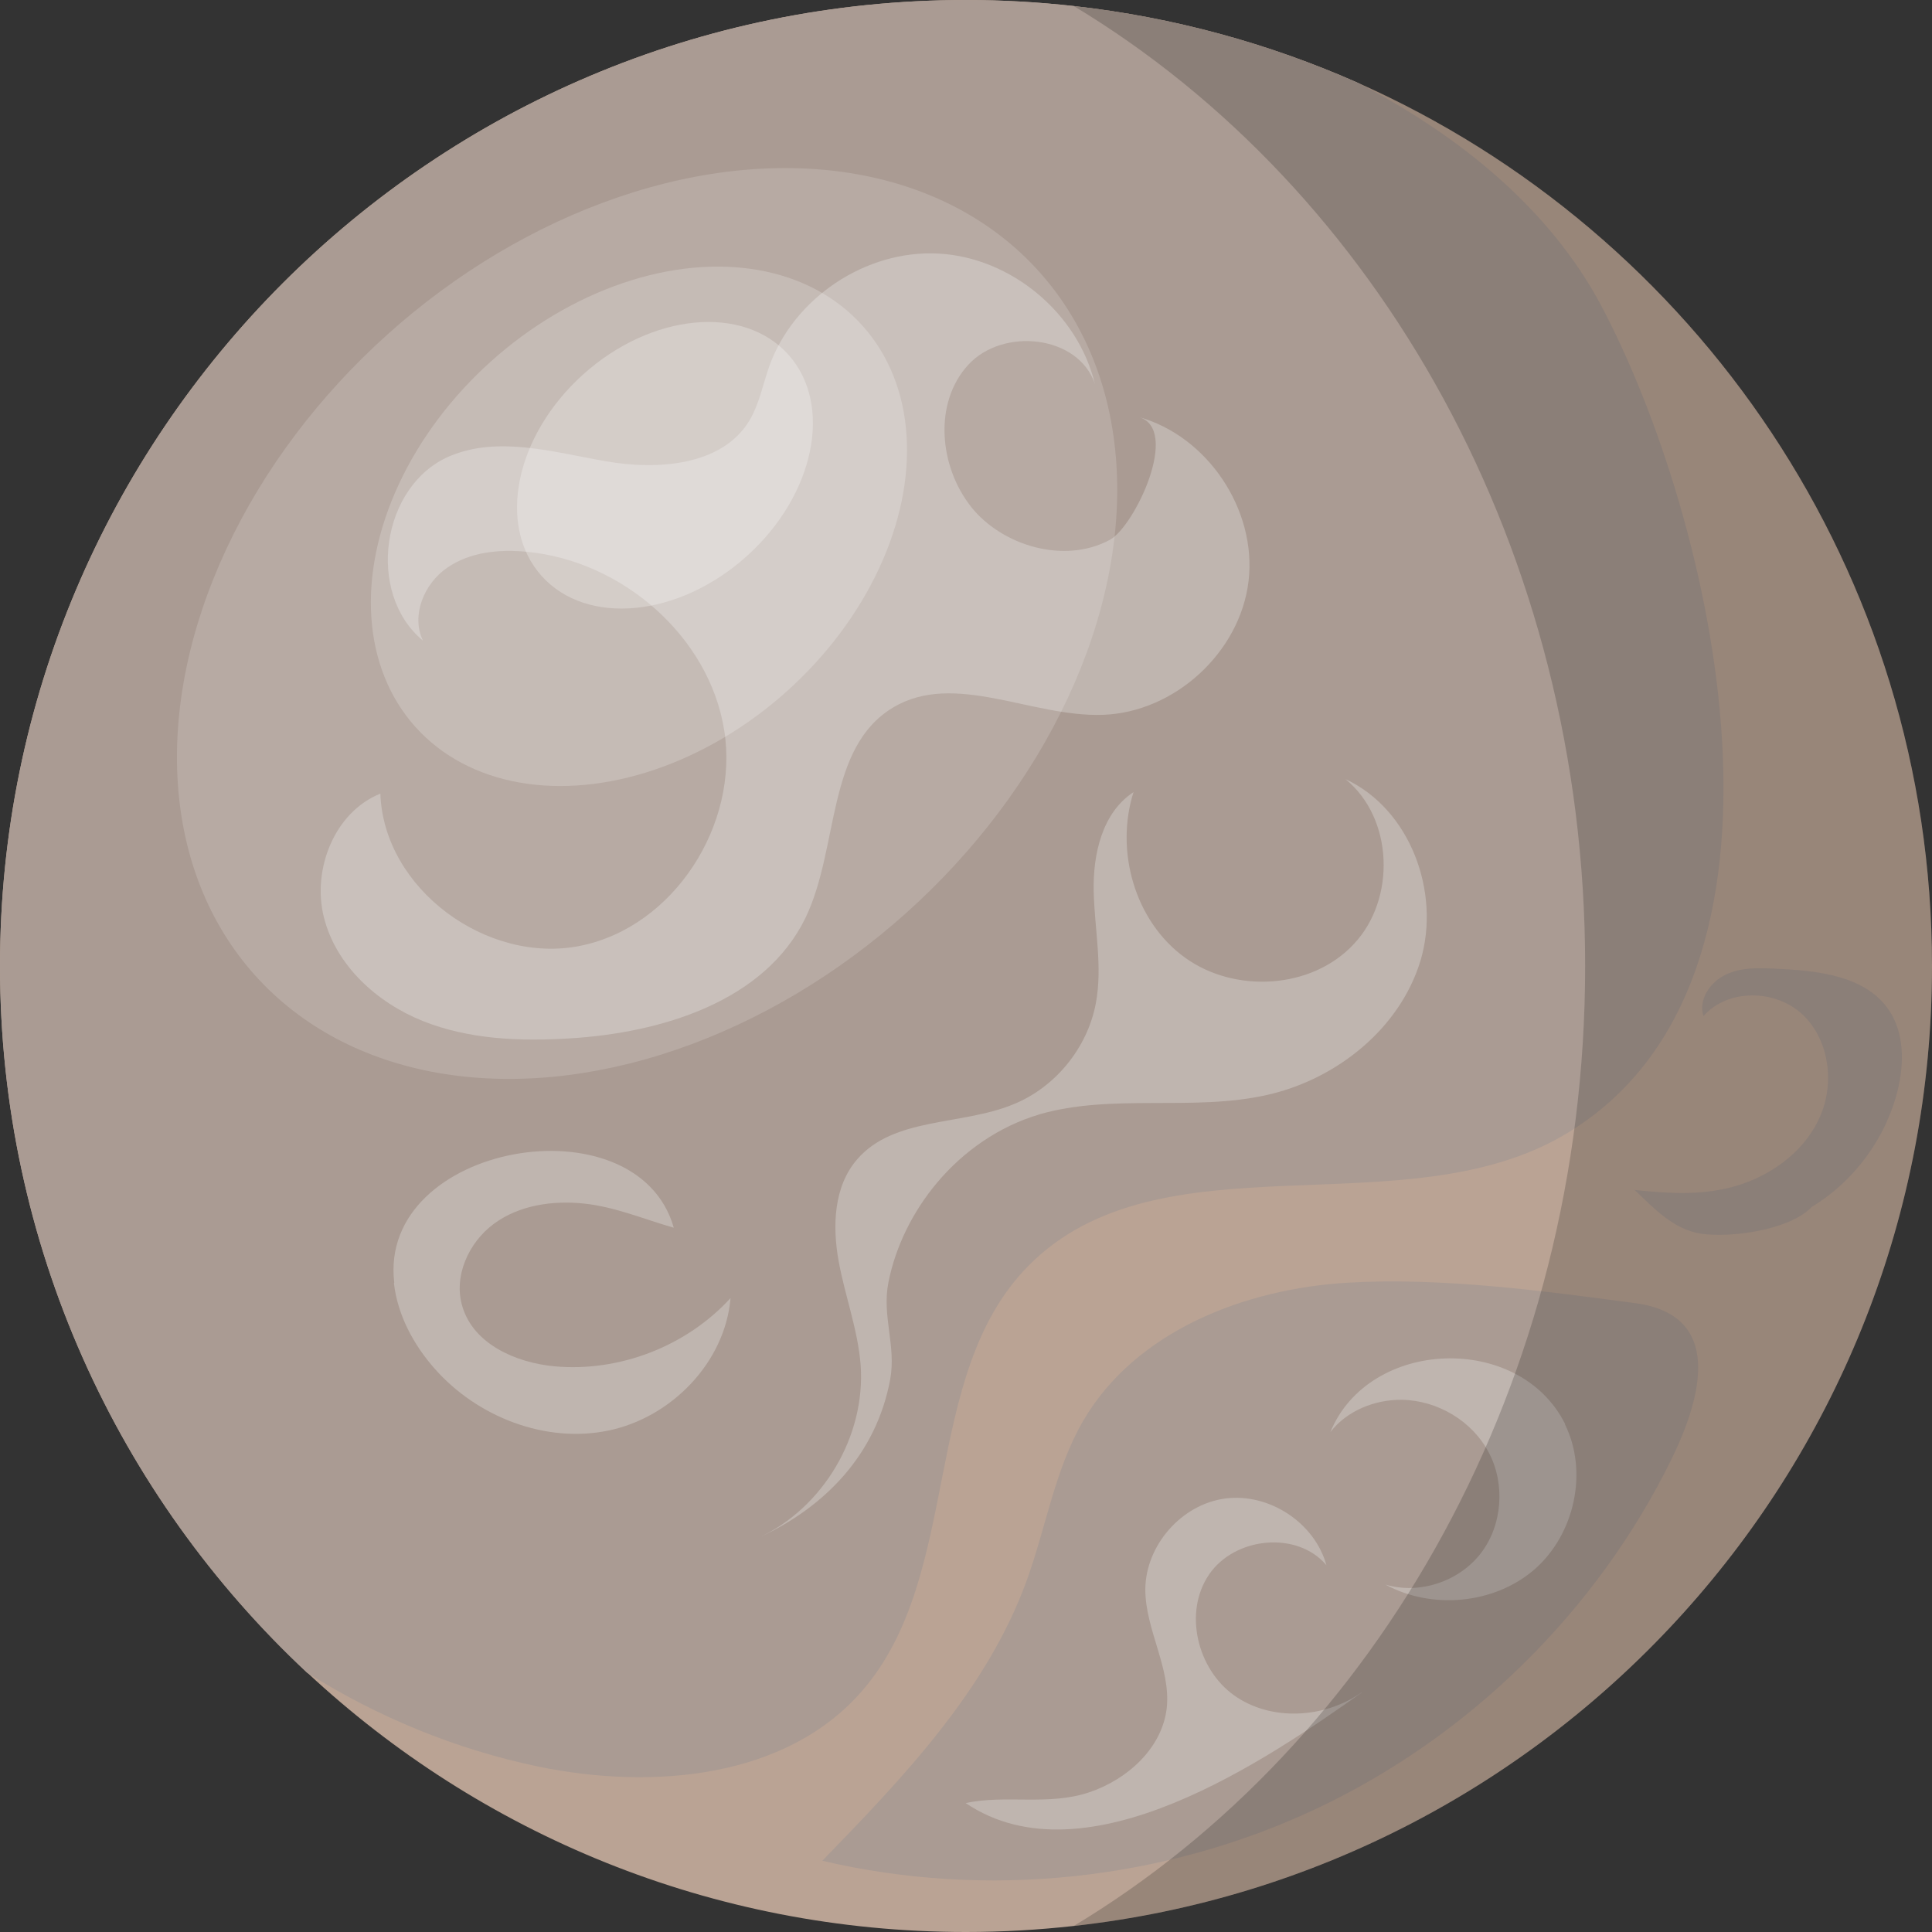 <?xml version="1.0" encoding="UTF-8"?>
<svg xmlns="http://www.w3.org/2000/svg" viewBox="0 0 64 64">
  <rect x="0" y="0" width="64" height="64" fill="#333333" stroke="none"/>
  <defs>
    <style>
      .cls-1 {
        fill: #bfb5af;
      }

      .cls-2 {
        isolation: isolate;
      }

      .cls-3 {
        fill: #baa394;
      }

      .cls-4 {
        opacity: .26;
      }

      .cls-4, .cls-5, .cls-6 {
        fill: #fff;
      }

      .cls-5 {
        opacity: .2;
      }

      .cls-6 {
        opacity: .15;
      }

      .cls-7 {
        mix-blend-mode: multiply;
        opacity: .18;
      }

      .cls-7, .cls-8 {
        fill: #010101;
      }

      .cls-8 {
        opacity: 0;
      }

      .cls-9 {
        fill: #aa9b93;
      }
    </style>
  </defs>
  <g class="cls-2">
    <g id="Ebene_1" data-name="Ebene 1">
      <g>
        <g>
          <path class="cls-3" d="m64,32c0,16.47-12.44,30.03-28.43,31.8-1.17.13-2.36.2-3.57.2-8.43,0-16.1-3.26-21.82-8.59C3.92,49.57,0,41.24,0,32,0,14.33,14.33,0,32,0c1.21,0,2.4.07,3.57.2,3.31.37,6.46,1.24,9.38,2.53,11.22,4.97,19.05,16.21,19.05,29.27Z"/>
          <path class="cls-9" d="m51.86,37.57c-5.36,3.19-13.44-.08-17.81,4.38-3.57,3.64-2.15,10.19-5.48,14.05-2.52,2.92-6.96,3.3-10.74,2.52-2.73-.57-5.32-1.64-7.66-3.11C3.92,49.57,0,41.24,0,32,0,14.33,14.33,0,32,0c1.21,0,2.4.07,3.57.2,3.31.37,6.46,1.24,9.38,2.53,3.47,1.79,6.42,4.25,8.09,7.39,3.71,6.99,7.37,22.36-1.18,27.45Z"/>
          <path class="cls-9" d="m44.66,42.49c-3.44.2-7.05,1.61-8.78,4.58-.94,1.62-1.23,3.53-1.87,5.29-1.32,3.63-4.08,6.51-6.77,9.28,5.45,1.28,11.32.66,16.38-1.73,5.06-2.39,9.27-6.53,11.74-11.55,1.06-2.16,1.7-4.8-1.18-5.19-3.07-.41-6.42-.86-9.53-.68Z"/>
          <path class="cls-1" d="m32.17,16.79c-1.06-1.34-1.25-3.44-.1-4.7,1.15-1.26,3.66-.99,4.2.63-.56-2.34-2.77-4.19-5.18-4.32-2.41-.13-4.8,1.47-5.61,3.74-.21.6-.33,1.25-.66,1.8-.91,1.49-3.03,1.64-4.75,1.34-1.73-.3-3.56-.85-5.17-.17-2.27.96-2.79,4.54-.89,6.11-.4-.83.04-1.89.8-2.41.76-.53,1.74-.62,2.65-.53,3.14.3,6.03,2.79,6.53,5.91.5,3.12-1.66,6.51-4.76,7.14-3.09.63-6.52-1.88-6.63-5.04-1.52.61-2.27,2.51-1.87,4.1.4,1.59,1.75,2.82,3.27,3.43,1.52.61,3.21.68,4.84.58,3.08-.18,6.51-1.23,7.85-4.01,1.11-2.32.68-5.62,2.89-6.95,2.03-1.22,4.59.32,6.95.24,2.38-.08,4.55-2.07,4.83-4.43.28-2.36-1.36-4.81-3.65-5.44,1.42.39-.13,3.63-.94,4.07-1.51.82-3.58.2-4.61-1.1Z"/>
          <path class="cls-1" d="m13.05,42.51c.12,1.05.65,2.04,1.35,2.83,1.41,1.6,3.67,2.48,5.75,2.05,2.09-.43,3.87-2.26,4.05-4.39-1.46,1.6-3.69,2.46-5.84,2.26-1.28-.12-2.67-.74-3.04-1.97-.31-1,.2-2.13,1.04-2.75.84-.62,1.95-.78,2.99-.67,1.04.11,1.98.52,2.97.8-1.22-4.29-9.81-2.8-9.26,1.82Z"/>
          <path class="cls-1" d="m34.41,36.92c2.44-.71,5.09-.09,7.57-.65,2.3-.52,4.4-2.2,5.08-4.46.67-2.26-.35-5.01-2.49-6,1.59,1.29,1.68,3.97.28,5.46-1.39,1.5-3.94,1.65-5.6.45s-2.32-3.54-1.7-5.48c-1.04.68-1.35,2.06-1.32,3.3.03,1.24.3,2.49.07,3.7-.28,1.48-1.35,2.79-2.75,3.35-1.72.7-3.95.41-5.16,1.82-.77.89-.82,2.2-.61,3.36.21,1.16.64,2.28.73,3.45.17,2.35-1.24,4.73-3.38,5.72,2.21-1.02,3.9-2.77,4.36-5.25.2-1.12-.28-2.09-.06-3.21.24-1.21.82-2.36,1.61-3.3.88-1.05,2.06-1.87,3.38-2.26Z"/>
          <path class="cls-9" d="m60,39.99c1.42-.85,2.48-2.29,2.87-3.9.21-.88.21-1.87-.29-2.62-.77-1.15-2.36-1.32-3.75-1.38-.57-.03-1.16-.05-1.67.2-.51.24-.91.83-.73,1.37.8-.91,2.36-.89,3.25-.08.89.81,1.1,2.22.64,3.34s-1.5,1.93-2.64,2.31c-1.16.39-2.34.31-3.53.19.65.62,1.29,1.31,2.21,1.45.99.14,2.9-.12,3.64-.87Z"/>
          <path class="cls-1" d="m51.84,47.18c.78,1.58.32,3.65-1.01,4.81-1.33,1.15-3.39,1.34-4.94.5,1.13.34,2.44-.1,3.16-1.03.72-.93.82-2.3.27-3.34-.55-1.05-1.7-1.73-2.88-1.75-.9-.01-1.82.36-2.37,1.07,1.28-3.12,6.27-3.3,7.78-.26Z"/>
          <path class="cls-1" d="m45.11,56.06c-1.23.87-3.01.97-4.23.1s-1.68-2.75-.83-4,2.92-1.46,3.89-.31c-.39-1.41-1.9-2.4-3.35-2.21s-2.64,1.55-2.65,3.01c0,1.34.85,2.6.71,3.93-.15,1.32-1.29,2.36-2.56,2.79-1.36.46-2.78.07-4.1.36,3.99,2.69,10.03-1.48,13.13-3.67Z"/>
        </g>
        <g>
          <path class="cls-7" d="m35.57.2c10.08,6.07,16.94,18.03,16.94,31.8s-6.86,25.74-16.94,31.8c15.99-1.77,28.43-15.34,28.43-31.8S51.56,1.97,35.57.2Z"/>
          <path class="cls-8" d="m52.5,32c0-13.77-6.86-25.74-16.94-31.8-1.17-.13-2.36-.2-3.57-.2C14.33,0,0,14.33,0,32s14.33,32,32,32c1.21,0,2.4-.07,3.57-.2,10.08-6.07,16.94-18.03,16.94-31.8Z"/>
          <ellipse class="cls-6" cx="21.44" cy="20.66" rx="17.45" ry="12.87" transform="translate(-8.32 19.6) rotate(-41.91)"/>
          <ellipse class="cls-5" cx="21.16" cy="17.44" rx="9.95" ry="7.34" transform="translate(-6.23 18.59) rotate(-41.91)"/>
          <ellipse class="cls-4" cx="22.03" cy="15.41" rx="5.49" ry="4.05" transform="translate(-4.66 18.66) rotate(-41.91)"/>
        </g>
      </g>
    </g>
  </g>
</svg>